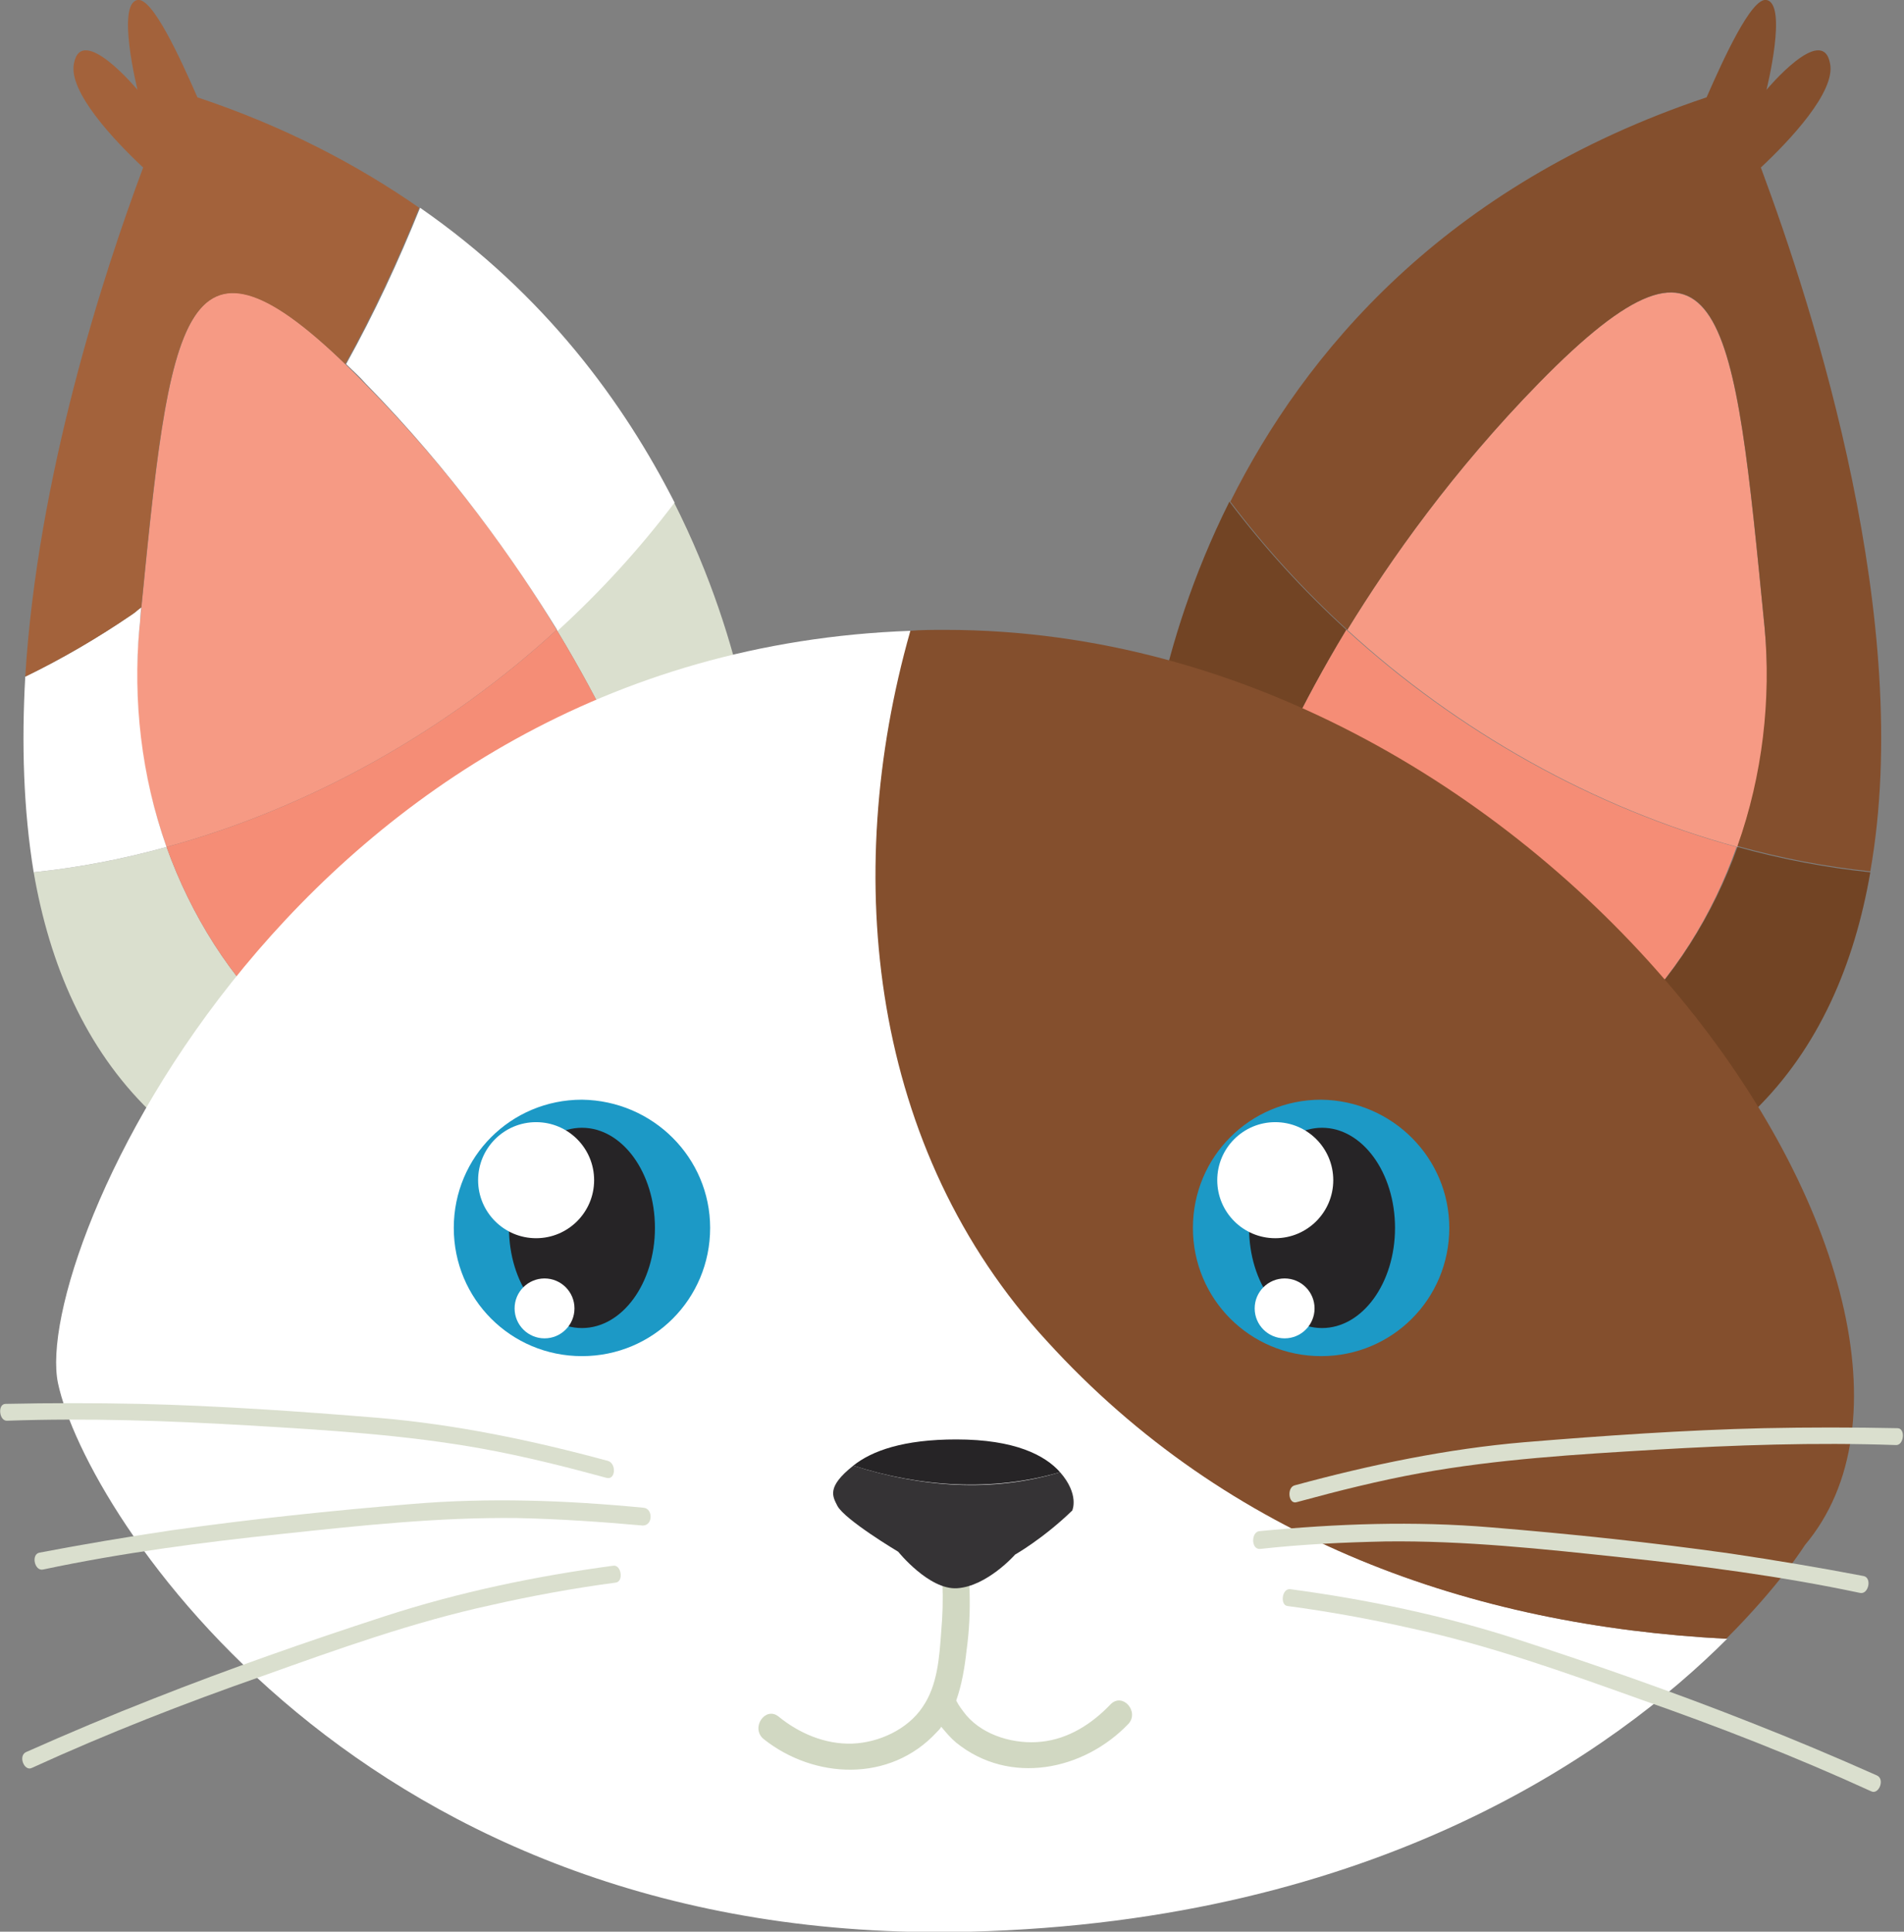<?xml version="1.0" encoding="utf-8"?>
<!-- Generator: Adobe Illustrator 19.0.0, SVG Export Plug-In . SVG Version: 6.00 Build 0)  -->
<svg version="1.1" id="Layer_1" xmlns="http://www.w3.org/2000/svg" xmlns:xlink="http://www.w3.org/1999/xlink" x="0px" y="0px"
	 viewBox="0 0 203.5 206.4" style="enable-background:new 0 0 203.5 206.4;" xml:space="preserve">
<rect x="0" y="0" width="203.5" height="206.4" fill="#808080" stroke="none"/>
<style type="text/css">
	.st0{fill:#DADFCE;}
	.st1{fill:#F69A84;}
	.st2{fill:#F58D76;}
	.st3{fill:#FFFFFF;}
	.st4{fill:#A3623B;}
	.st5{fill:#724424;}
	.st6{fill:#844F2D;}
	.st7{fill:#D1D8C2;}
	.st8{fill:#353335;}
	.st9{fill:#262426;}
	.st10{fill:#1C99C6;}
</style>
<g id="XMLID_2_">
	<g id="XMLID_42_">
		<g id="XMLID_57_">
			<g id="XMLID_63_">
				<path id="XMLID_70_" class="st0" d="M72,53.6c-3.7,4.9-7.9,9.5-12.5,13.7c5.2,8.6,7.6,14.5,7.6,14.5
					c15.1,11.5,12.7,45.7-14.6,39.6c-18-4-29.5-16.4-34.7-30.9c-4.7,1.3-9.4,2.2-14.2,2.7c3.4,19.7,15.2,35.7,43.5,37.9
					c27.8,0,36.4-34.3,33.8-47.8C80.9,83.3,80.1,69.6,72,53.6z"/>
				<path id="XMLID_67_" class="st1" d="M14.9,67.1c-0.8,7.8,0.2,15.9,2.9,23.4c15.4-4.2,29.9-12.4,41.7-23.2
					C55,59.8,48.2,50.3,39,41C19.2,20.7,18.2,33.6,14.9,67.1z"/>
				<path id="XMLID_64_" class="st2" d="M52.5,121.4c27.3,6,29.8-28.1,14.6-39.6c0,0-2.4-5.9-7.6-14.5c-11.8,10.8-26.3,19-41.7,23.2
					C23,105,34.5,117.4,52.5,121.4z"/>
			</g>
			<path id="XMLID_62_" class="st3" d="M2.7,72.3c-0.4,7.1-0.2,14.2,0.9,20.9c4.8-0.5,9.5-1.4,14.2-2.7c-2.7-7.6-3.6-15.7-2.9-23.4
				c0.1-0.7,0.1-1.5,0.2-2.2c-0.3,0.2-0.6,0.5-0.9,0.7C10.4,68.2,6.6,70.4,2.7,72.3z"/>
			<path id="XMLID_61_" class="st3" d="M44.9,22.2c-2.3,5.7-4.9,11.3-7.9,16.7c0.7,0.7,1.4,1.3,2.1,2.1c9.2,9.4,15.9,18.9,20.5,26.4
				c4.6-4.2,8.8-8.8,12.5-13.7C66.7,43.1,58.3,31.5,44.9,22.2z"/>
			<path id="XMLID_58_" class="st4" d="M21.1,10.4C19.3,6.3,16.3-0.3,14.7,0c-2.3,0.4,0,9.6,0,9.6s-6-7.2-6.8-2.8
				c-0.6,3,4.3,8.2,7.4,11.1C11,29.4,4,51,2.7,72.3c3.9-1.9,7.7-4.1,11.5-6.7c0.3-0.2,0.6-0.5,0.9-0.7c3-30.6,4.4-42.8,21.8-26
				c3-5.4,5.6-11,7.9-16.7C38.2,17.6,30.4,13.5,21.1,10.4z"/>
		</g>
		<g id="XMLID_43_">
			<g id="XMLID_47_">
				<path id="XMLID_54_" class="st5" d="M131.4,53.6c3.7,4.9,7.9,9.5,12.5,13.7c-5.2,8.6-7.6,14.5-7.6,14.5
					c-15.1,11.5-12.7,45.7,14.7,39.6c18-4,29.5-16.4,34.7-30.9c4.7,1.3,9.4,2.2,14.2,2.7c-3.4,19.7-15.2,35.7-43.5,37.9
					c-27.8,0-36.4-34.3-33.8-47.8C122.6,83.3,123.4,69.6,131.4,53.6z"/>
				<path id="XMLID_51_" class="st1" d="M188.6,67.1c0.8,7.8-0.2,15.9-2.9,23.4c-15.4-4.2-29.9-12.4-41.7-23.2
					c4.6-7.5,11.3-17,20.5-26.4C184.3,20.7,185.3,33.6,188.6,67.1z"/>
				<path id="XMLID_48_" class="st2" d="M151,121.4c-27.3,6-29.8-28.1-14.7-39.6c0,0,2.4-5.9,7.6-14.5c11.8,10.8,26.3,19,41.7,23.2
					C180.5,105,169,117.4,151,121.4z"/>
			</g>
			<path id="XMLID_44_" class="st6" d="M182.4,10.4c1.8-4.1,4.8-10.7,6.4-10.4c2.3,0.4,0,9.6,0,9.6s6-7.2,6.8-2.8
				c0.6,3-4.3,8.2-7.4,11.1c5.7,15.3,16.4,48.6,11.7,75.2c-4.8-0.5-9.5-1.4-14.2-2.7c2.7-7.6,3.6-15.7,2.9-23.4
				c-3.3-33.5-4.3-46.3-24.1-26.1c-9.2,9.4-15.9,18.9-20.5,26.4c-4.6-4.2-8.8-8.8-12.5-13.7C139.4,37.8,154.3,19.8,182.4,10.4z"/>
		</g>
	</g>
	<path id="XMLID_41_" class="st3" d="M112,143.3c-18.8-20.4-22.2-49.6-14.6-75.9C31.8,69.7,3.3,134,6.2,147.8
		c3,14,32.5,60.2,97.4,58.6c43.7-1.1,69.1-19.4,81-31.3C157.4,173.7,131.4,164.6,112,143.3z"/>
	<path id="XMLID_38_" class="st6" d="M101,67.3c-1.2,0-2.5,0-3.7,0.1c-7.5,26.4-4.2,55.5,14.6,75.9c19.4,21.3,45.4,30.4,72.6,31.8
		c5.8-5.8,8.4-10,8.4-10C214.6,139.4,166.2,67.3,101,67.3z"/>
	<g id="XMLID_29_">
		<g id="XMLID_34_">
			<path id="XMLID_37_" class="st0" d="M65,156.1c-8.1-2.2-16.3-3.9-24.5-4.6c-8.5-0.7-17.1-1.3-25.6-1.5c-4.8-0.1-9.5-0.1-14.3,0
				c-0.9,0-0.7,1.9,0.2,1.8c8.6-0.3,17.1,0,25.7,0.5c8.4,0.5,16.8,1,25.1,2.5c4.4,0.8,8.8,1.9,13.2,3.1
				C65.8,158.2,65.9,156.4,65,156.1z"/>
			<path id="XMLID_36_" class="st0" d="M65.5,167.3c-8.2,1.1-16.4,2.8-24.4,5.4c-8.3,2.7-16.6,5.6-24.7,8.8
				c-4.6,1.8-9.1,3.7-13.6,5.7c-0.9,0.4-0.2,2.1,0.6,1.7c8.1-3.7,16.3-6.9,24.6-9.8c8.1-2.9,16.2-5.8,24.5-7.6
				c4.4-1,8.8-1.8,13.3-2.4C66.7,169,66.4,167.1,65.5,167.3z"/>
			<path id="XMLID_35_" class="st0" d="M68.8,161.1c-8.3-0.8-16.5-1.1-24.8-0.4c-8.5,0.7-17.1,1.6-25.6,2.8
				c-4.7,0.7-9.5,1.5-14.2,2.4c-0.9,0.2-0.5,2,0.4,1.8c8.5-1.8,17-2.9,25.5-3.8c8.4-0.9,16.8-1.8,25.2-1.7c4.5,0.1,8.9,0.4,13.4,0.8
				C69.8,163,69.8,161.2,68.8,161.1z"/>
		</g>
		<g id="XMLID_30_">
			<path id="XMLID_33_" class="st0" d="M138.4,158.7c8.1-2.2,16.3-3.9,24.5-4.6c8.5-0.7,17.1-1.3,25.6-1.5c4.8-0.1,9.5-0.1,14.3,0
				c0.9,0,0.7,1.9-0.2,1.8c-8.6-0.3-17.2,0-25.7,0.5c-8.4,0.5-16.8,1-25.1,2.5c-4.4,0.8-8.8,1.9-13.2,3.1
				C137.7,160.8,137.5,158.9,138.4,158.7z"/>
			<path id="XMLID_32_" class="st0" d="M137.9,169.8c8.2,1.1,16.4,2.8,24.4,5.4c8.3,2.7,16.6,5.6,24.7,8.8c4.6,1.8,9.1,3.7,13.6,5.7
				c0.9,0.4,0.2,2.1-0.6,1.7c-8.1-3.7-16.3-6.9-24.6-9.8c-8.1-2.9-16.2-5.8-24.5-7.6c-4.4-1-8.8-1.8-13.3-2.4
				C136.8,171.5,137,169.7,137.9,169.8z"/>
			<path id="XMLID_31_" class="st0" d="M134.6,163.6c8.3-0.8,16.5-1.1,24.8-0.4c8.5,0.7,17.1,1.6,25.6,2.8c4.7,0.7,9.5,1.5,14.2,2.4
				c0.9,0.2,0.5,2-0.4,1.8c-8.5-1.8-17-2.9-25.5-3.8c-8.4-0.9-16.8-1.8-25.2-1.7c-4.5,0.1-8.9,0.3-13.4,0.8
				C133.7,165.6,133.7,163.7,134.6,163.6z"/>
		</g>
	</g>
	<path id="XMLID_28_" class="st7" d="M118.7,182.1c-2,2.1-4.5,3.7-7.4,4c-2.8,0.3-6.1-0.6-8-2.8c-0.4-0.5-0.8-1-1.1-1.6
		c0.6-1.7,0.9-3.5,1.1-5.3c0.6-4.3,0.4-8.7-0.4-12.9c-0.4-1.8-3.1-1.2-2.8,0.6c0.7,3.4,0.8,6.8,0.5,10.2c-0.2,2.8-0.4,5.8-2,8.1
		c-1.6,2.4-4.7,3.8-7.5,3.9c-2.9,0.1-5.7-1.1-7.9-2.9c-1.4-1.1-3,1.2-1.6,2.4c5.4,4.3,13.5,4.7,18.5-0.7c0.2-0.2,0.4-0.4,0.5-0.6
		c0.5,0.6,1,1.2,1.6,1.7c5.7,4.6,13.6,3,18.4-2C121.8,182.9,120,180.8,118.7,182.1z"/>
	<g id="XMLID_18_">
		<g id="XMLID_80_">
			<g id="XMLID_82_">
				<path id="XMLID_83_" class="st8" d="M91.2,156.6c-2.9,2.3-2.2,3.3-1.7,4.3c0.8,1.5,6.5,4.9,6.5,4.9s3.3,4.1,6.3,3.9
					c3.2-0.2,6.2-3.6,6.2-3.6s3-1.7,6.1-4.7c0,0,0.8-1.7-1.3-4.1C106.1,159.5,98.4,158.9,91.2,156.6z"/>
			</g>
			<path id="XMLID_81_" class="st9" d="M102.2,153.8c-5.6,0-9,1.2-11,2.8c7.2,2.3,14.9,2.8,22.1,0.7
				C111.7,155.5,108.5,153.8,102.2,153.8z"/>
		</g>
	</g>
	<g id="XMLID_3_">
		<g id="XMLID_11_">
			<g id="XMLID_12_">
				<g id="XMLID_13_">
					<path id="XMLID_17_" class="st10" d="M75.9,131.2c0,7.6-6.1,13.7-13.7,13.7c-7.6,0-13.7-6.1-13.7-13.7
						c0-7.6,6.1-13.7,13.7-13.7C69.8,117.6,75.9,123.7,75.9,131.2z"/>
					<ellipse id="XMLID_16_" class="st9" cx="62.2" cy="131.2" rx="7.8" ry="10.7"/>
					<circle id="XMLID_15_" class="st3" cx="57.3" cy="126.1" r="6.2"/>
					<circle id="XMLID_14_" class="st3" cx="58.2" cy="139.8" r="3.2"/>
				</g>
			</g>
		</g>
		<g id="XMLID_4_">
			<g id="XMLID_5_">
				<g id="XMLID_6_">
					<path id="XMLID_10_" class="st10" d="M154.9,131.2c0,7.6-6.1,13.7-13.7,13.7c-7.6,0-13.7-6.1-13.7-13.7
						c0-7.6,6.1-13.7,13.7-13.7C148.8,117.6,154.9,123.7,154.9,131.2z"/>
					<ellipse id="XMLID_9_" class="st9" cx="141.3" cy="131.2" rx="7.8" ry="10.7"/>
					<circle id="XMLID_8_" class="st3" cx="136.3" cy="126.1" r="6.2"/>
					<circle id="XMLID_7_" class="st3" cx="137.3" cy="139.8" r="3.2"/>
				</g>
			</g>
		</g>
	</g>
</g>
</svg>
